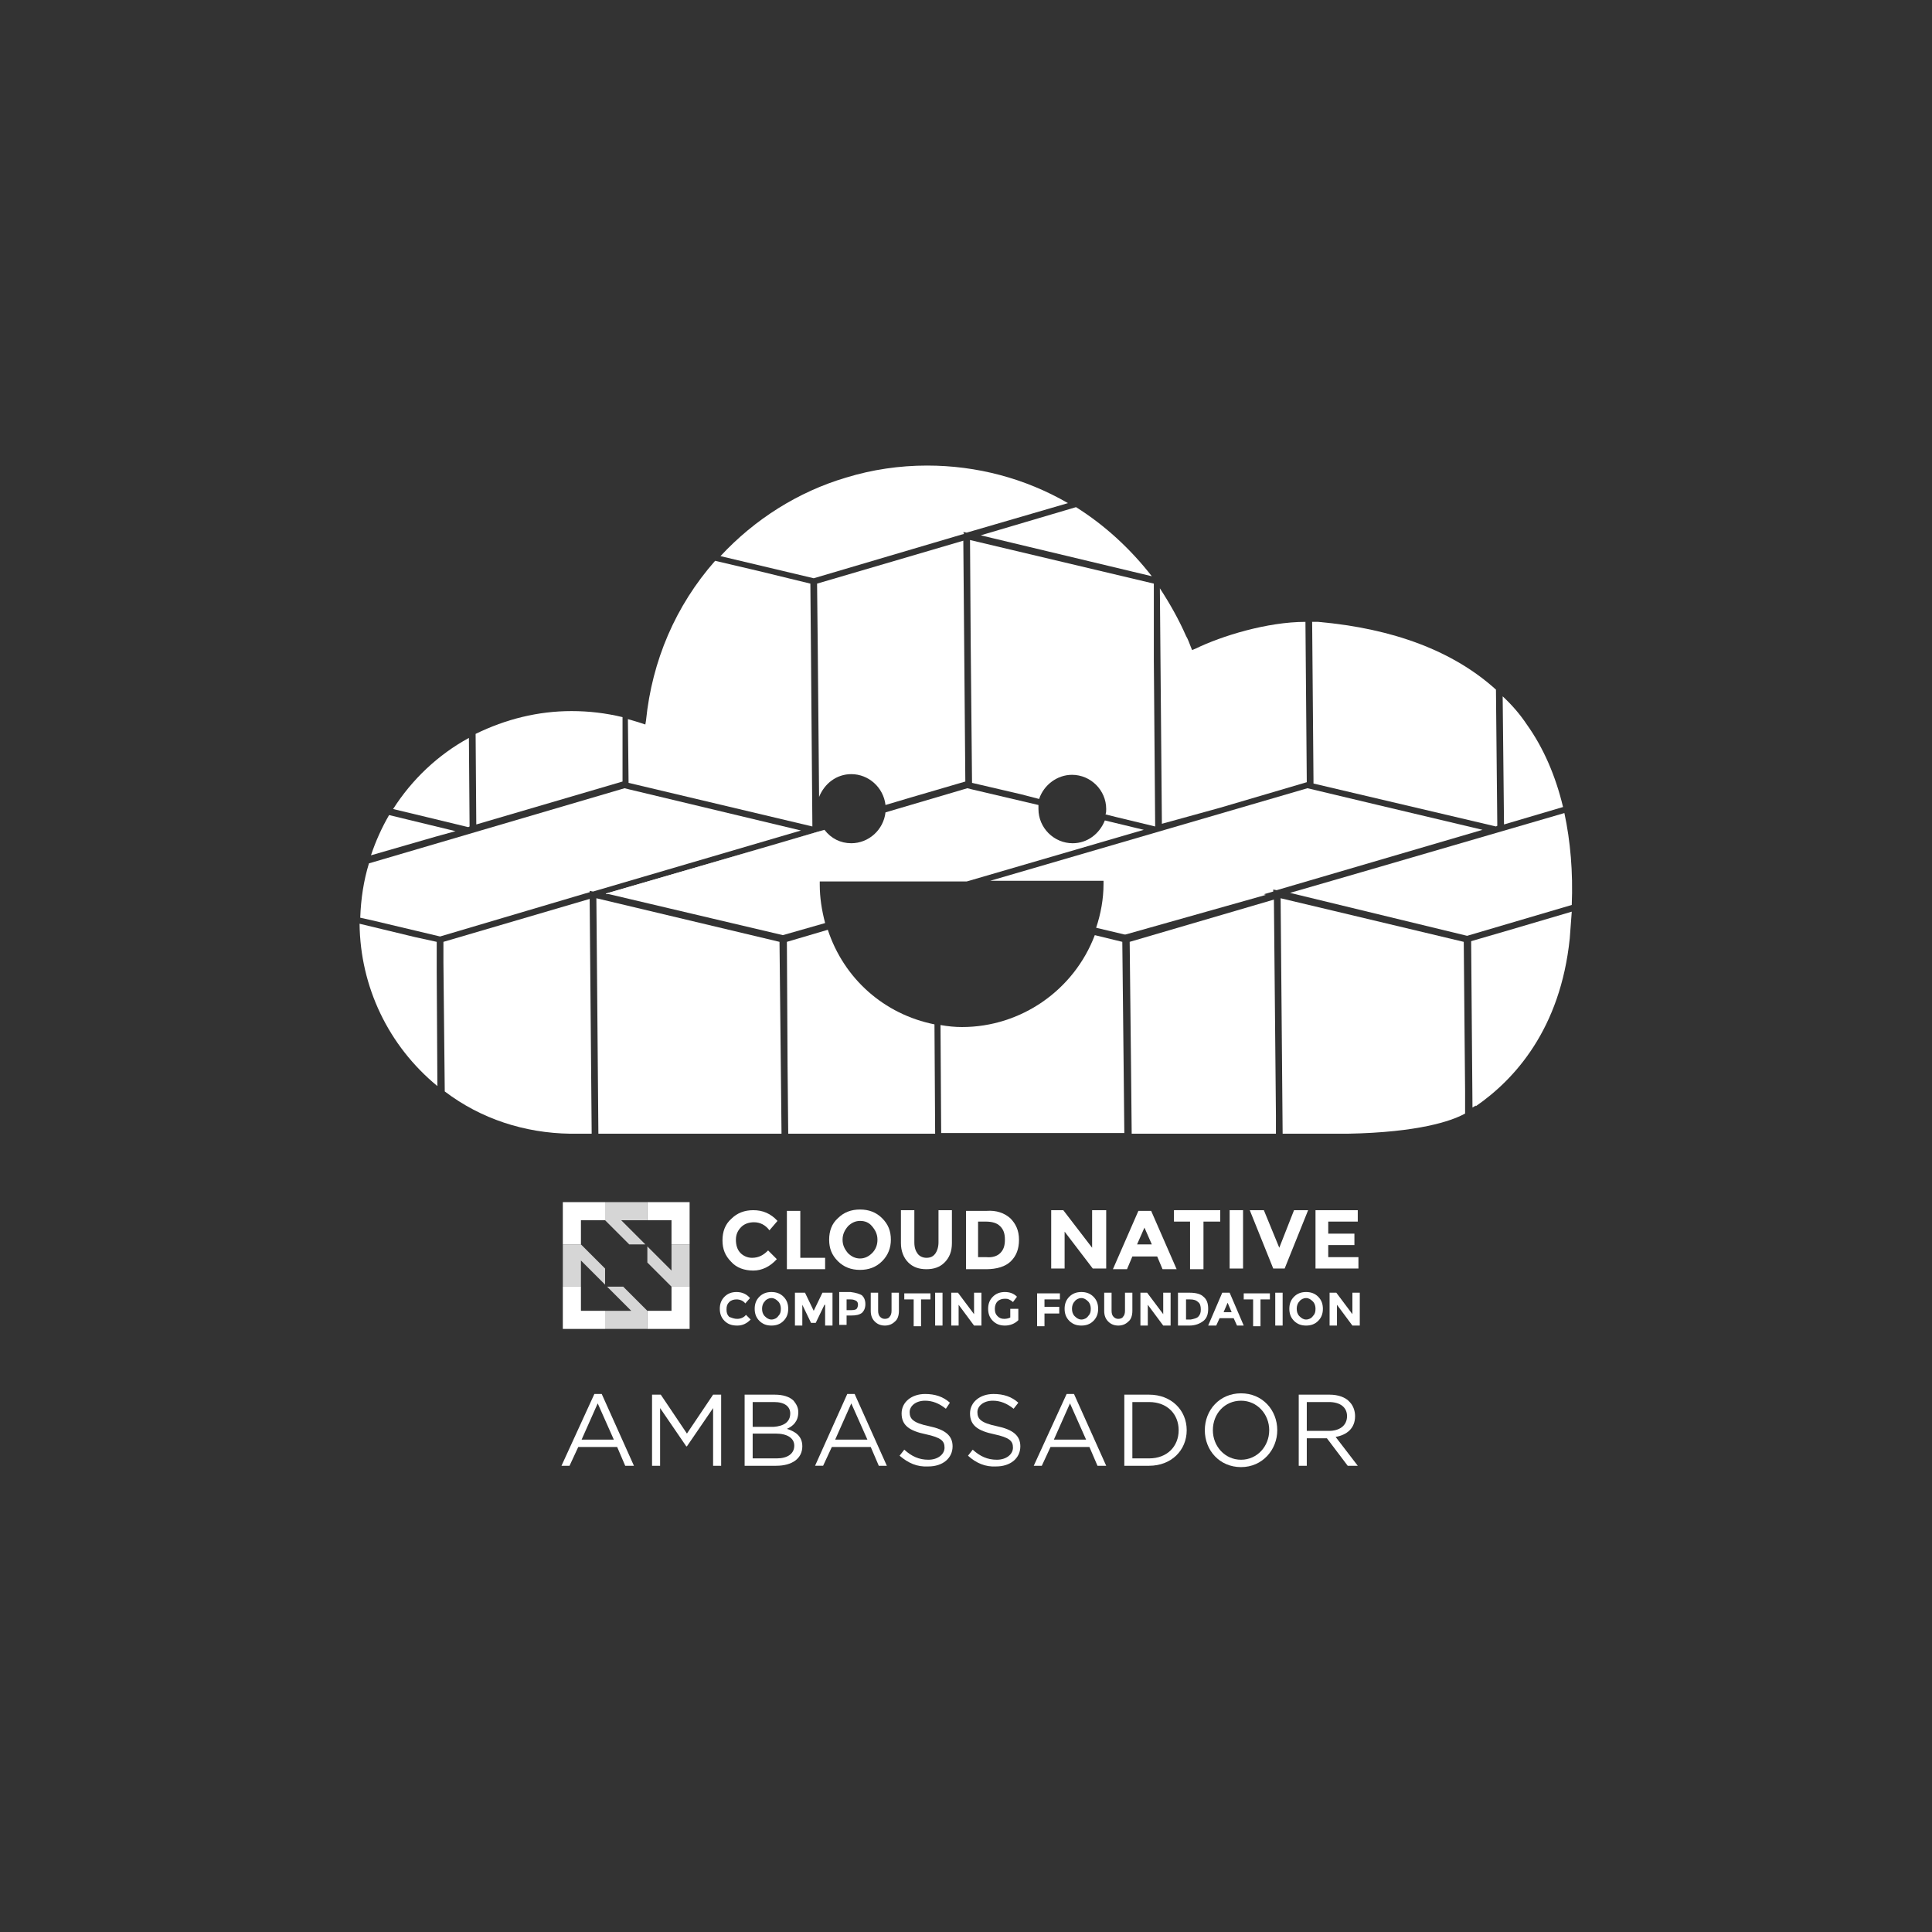 <?xml version="1.0" encoding="utf-8"?>
<!-- Generator: Adobe Illustrator 21.1.0, SVG Export Plug-In . SVG Version: 6.00 Build 0)  -->
<svg version="1.1" id="Layer_1" xmlns="http://www.w3.org/2000/svg" xmlns:xlink="http://www.w3.org/1999/xlink" x="0px" y="0px"
	 viewBox="0 0 288 288" style="enable-background:new 0 0 288 288;" xml:space="preserve">
<rect x="0" y="0" width="288" height="288" fill="#333333" stroke="none"/>
<style type="text/css">
	.st0{fill:#FFFFFF;}
	.st1{opacity:0.8;fill:#FFFFFF;}
	.st2{opacity:0.8;}
</style>
<g>
	<g>
		<g>
			<path class="st0" d="M88.6,207.8h1.1l4.8,10.7h-1.3l-1.2-2.8h-5.8l-1.3,2.8h-1.2L88.6,207.8z M91.5,214.6l-2.4-5.4l-2.4,5.4H91.5
				z"/>
		</g>
		<g>
			<path class="st0" d="M97.3,207.9h1.2l3.9,5.8l3.9-5.8h1.2v10.6h-1.2v-8.6l-3.9,5.7h-0.1l-3.9-5.7v8.6h-1.2V207.9z"/>
		</g>
		<g>
			<path class="st0" d="M111,207.9h4.5c1.2,0,2.2,0.3,2.8,0.9c0.4,0.5,0.7,1,0.7,1.7v0c0,1.4-0.8,2.1-1.7,2.5
				c1.3,0.4,2.3,1.1,2.3,2.6v0c0,1.8-1.5,2.9-3.9,2.9H111V207.9z M117.8,210.7c0-1-0.8-1.7-2.4-1.7h-3.2v3.7h3.1
				C116.8,212.6,117.8,212,117.8,210.7L117.8,210.7z M115.6,213.7h-3.4v3.7h3.6c1.6,0,2.6-0.7,2.6-1.9v0
				C118.4,214.4,117.4,213.7,115.6,213.7z"/>
		</g>
		<g>
			<path class="st0" d="M126.3,207.8h1.1l4.8,10.7H131l-1.2-2.8H124l-1.3,2.8h-1.2L126.3,207.8z M129.3,214.6l-2.4-5.4l-2.4,5.4
				H129.3z"/>
		</g>
		<g>
			<path class="st0" d="M134.1,217l0.7-0.9c1.1,1,2.2,1.5,3.6,1.5c1.4,0,2.4-0.8,2.4-1.8v0c0-1-0.5-1.5-2.8-2
				c-2.4-0.5-3.6-1.3-3.6-3.1v0c0-1.7,1.5-2.9,3.5-2.9c1.5,0,2.7,0.4,3.7,1.3L141,210c-1-0.8-2-1.2-3.1-1.2c-1.4,0-2.3,0.8-2.3,1.7
				v0c0,1,0.5,1.6,2.9,2.1c2.4,0.5,3.5,1.4,3.5,3v0c0,1.8-1.5,3-3.6,3C136.7,218.7,135.4,218.1,134.1,217z"/>
		</g>
		<g>
			<path class="st0" d="M144.3,217l0.7-0.9c1.1,1,2.2,1.5,3.6,1.5c1.4,0,2.4-0.8,2.4-1.8v0c0-1-0.5-1.5-2.8-2
				c-2.4-0.5-3.6-1.3-3.6-3.1v0c0-1.7,1.5-2.9,3.5-2.9c1.5,0,2.7,0.4,3.7,1.3l-0.7,0.9c-1-0.8-2-1.2-3.1-1.2c-1.4,0-2.3,0.8-2.3,1.7
				v0c0,1,0.5,1.6,2.9,2.1c2.4,0.5,3.5,1.4,3.5,3v0c0,1.8-1.5,3-3.6,3C146.9,218.7,145.5,218.1,144.3,217z"/>
		</g>
		<g>
			<path class="st0" d="M159,207.8h1.1l4.8,10.7h-1.3l-1.2-2.8h-5.8l-1.3,2.8h-1.2L159,207.8z M161.9,214.6l-2.4-5.4l-2.4,5.4H161.9
				z"/>
		</g>
		<g>
			<path class="st0" d="M167.6,207.9h3.7c3.3,0,5.6,2.3,5.6,5.3v0c0,3-2.3,5.3-5.6,5.3h-3.7V207.9z M168.8,209v8.4h2.5
				c2.7,0,4.4-1.8,4.4-4.2v0c0-2.4-1.7-4.2-4.4-4.2H168.8z"/>
		</g>
		<g>
			<path class="st0" d="M179.6,213.2L179.6,213.2c0-3,2.2-5.5,5.4-5.5s5.4,2.5,5.4,5.5v0c0,2.9-2.2,5.5-5.4,5.5
				S179.6,216.2,179.6,213.2z M189.2,213.2L189.2,213.2c0-2.4-1.8-4.4-4.2-4.4s-4.2,1.9-4.2,4.4v0c0,2.4,1.8,4.4,4.2,4.4
				S189.2,215.6,189.2,213.2z"/>
		</g>
		<g>
			<path class="st0" d="M193.6,207.9h4.6c1.3,0,2.4,0.4,3,1.1c0.5,0.5,0.8,1.3,0.8,2.1v0c0,1.8-1.2,2.8-2.9,3.1l3.3,4.3h-1.5
				l-3.1-4.1h-3v4.1h-1.2V207.9z M198.1,213.3c1.6,0,2.7-0.8,2.7-2.2v0c0-1.3-1-2.1-2.7-2.1h-3.3v4.3H198.1z"/>
		</g>
	</g>
	<g>
		<g id="XMLID_1295_">
			<g id="XMLID_2528_">
				<path class="st0" d="M112.1,187.5c1,0,1.7-0.4,2.4-1.1l1.3,1.3c-1,1.1-2.2,1.7-3.5,1.7c-1.3,0-2.5-0.4-3.3-1.3
					c-0.9-0.9-1.3-1.9-1.3-3.2c0-1.3,0.4-2.4,1.3-3.2c0.9-0.9,2-1.3,3.3-1.3c1.4,0,2.6,0.5,3.6,1.6l-1.2,1.4
					c-0.6-0.8-1.4-1.2-2.3-1.2c-0.7,0-1.4,0.2-1.9,0.7c-0.5,0.5-0.8,1.1-0.8,1.9c0,0.8,0.2,1.5,0.7,2
					C110.8,187.2,111.4,187.5,112.1,187.5z"/>
			</g>
			<g id="XMLID_2526_">
				<path class="st0" d="M117.3,189.2v-8.7h2v7h3.7v1.7H117.3z"/>
			</g>
			<g id="XMLID_2523_">
				<path class="st0" d="M131.5,188c-0.9,0.9-2,1.3-3.3,1.3c-1.3,0-2.4-0.4-3.3-1.3c-0.9-0.9-1.3-1.9-1.3-3.2c0-1.3,0.4-2.4,1.3-3.2
					c0.9-0.9,2-1.3,3.3-1.3c1.3,0,2.4,0.4,3.3,1.3c0.9,0.9,1.3,1.9,1.3,3.2C132.8,186,132.4,187.1,131.5,188z M130.8,184.8
					c0-0.8-0.3-1.4-0.8-2c-0.5-0.6-1.1-0.8-1.8-0.8c-0.7,0-1.3,0.3-1.8,0.8c-0.5,0.6-0.8,1.2-0.8,2c0,0.8,0.3,1.4,0.8,2
					c0.5,0.5,1.1,0.8,1.8,0.8c0.7,0,1.3-0.3,1.8-0.8C130.6,186.2,130.8,185.5,130.8,184.8z"/>
			</g>
			<g id="XMLID_2521_">
				<path class="st0" d="M136.8,186.9c0.3,0.4,0.8,0.6,1.3,0.6c0.6,0,1-0.2,1.3-0.6c0.3-0.4,0.5-1,0.5-1.7v-4.8h2v4.9
					c0,1.3-0.4,2.2-1.1,2.9c-0.7,0.7-1.6,1-2.7,1c-1.1,0-2-0.3-2.7-1c-0.7-0.7-1.1-1.7-1.1-2.9v-4.9h2v4.8
					C136.3,186,136.5,186.5,136.8,186.9z"/>
			</g>
			<g id="XMLID_2449_">
				<path class="st0" d="M150.6,181.6c0.8,0.8,1.3,1.8,1.3,3.2s-0.4,2.4-1.2,3.2c-0.8,0.8-2.1,1.2-3.7,1.2h-3v-8.7h3.1
					C148.5,180.4,149.7,180.8,150.6,181.6z M149.1,186.8c0.5-0.5,0.7-1.1,0.7-2c0-0.9-0.2-1.5-0.7-2c-0.5-0.5-1.2-0.7-2.2-0.7h-1.1
					v5.3h1.2C148,187.5,148.7,187.2,149.1,186.8z"/>
			</g>
			<g id="XMLID_2447_">
				<path class="st0" d="M162.9,180.4h2v8.7h-2l-4.2-5.5v5.5h-2v-8.7h1.8l4.3,5.6V180.4z"/>
			</g>
			<g id="XMLID_2444_">
				<path class="st0" d="M173.3,189.2l-0.8-1.9h-3.7l-0.8,1.9h-2.1l3.8-8.7h1.9l3.8,8.7H173.3z M170.6,183l-1.1,2.5h2.2L170.6,183z"
					/>
			</g>
			<g id="XMLID_2442_">
				<path class="st0" d="M179.4,182.1v7.1h-2v-7.1H175v-1.7h6.9v1.7H179.4z"/>
			</g>
			<g id="XMLID_2440_">
				<path class="st0" d="M183.3,180.4h2v8.7h-2V180.4z"/>
			</g>
			<g id="XMLID_2369_">
				<path class="st0" d="M190.7,186l2.2-5.6h2.1l-3.5,8.7h-1.7l-3.5-8.7h2.1L190.7,186z"/>
			</g>
			<g id="XMLID_2367_">
				<path class="st0" d="M202.4,180.4v1.7H198v1.8h3.9v1.7H198v1.8h4.5v1.7h-6.4v-8.7H202.4z"/>
			</g>
			<g id="XMLID_2365_">
				<path class="st0" d="M109.9,196.6c0.5,0,1-0.2,1.3-0.6l0.7,0.7c-0.6,0.6-1.2,0.9-2,0.9c-0.8,0-1.4-0.2-1.9-0.7
					c-0.5-0.5-0.7-1.1-0.7-1.8c0-0.7,0.2-1.3,0.7-1.8c0.5-0.5,1.1-0.7,1.8-0.7c0.8,0,1.5,0.3,2,0.9l-0.7,0.8
					c-0.3-0.4-0.8-0.6-1.3-0.6c-0.4,0-0.8,0.1-1.1,0.4c-0.3,0.3-0.4,0.6-0.4,1.1c0,0.5,0.1,0.8,0.4,1.1
					C109.2,196.5,109.5,196.6,109.9,196.6z"/>
			</g>
			<g id="XMLID_2362_">
				<path class="st0" d="M116.8,196.9c-0.5,0.5-1.1,0.7-1.8,0.7c-0.7,0-1.3-0.2-1.8-0.7c-0.5-0.5-0.7-1.1-0.7-1.8s0.2-1.3,0.7-1.8
					c0.5-0.5,1.1-0.7,1.8-0.7c0.7,0,1.3,0.2,1.8,0.7c0.5,0.5,0.7,1.1,0.7,1.8S117.3,196.4,116.8,196.9z M116.4,195.1
					c0-0.4-0.1-0.8-0.4-1.1c-0.3-0.3-0.6-0.5-1-0.5s-0.8,0.2-1,0.5c-0.3,0.3-0.4,0.7-0.4,1.1c0,0.4,0.1,0.8,0.4,1.1
					c0.3,0.3,0.6,0.5,1,0.5s0.8-0.2,1-0.5C116.3,195.9,116.4,195.6,116.4,195.1z"/>
			</g>
			<g id="XMLID_2360_">
				<path class="st0" d="M122.9,194.5l-1.3,2.7h-0.7l-1.3-2.7v3.1h-1.1v-4.9h1.5l1.3,2.7l1.3-2.7h1.5v4.9h-1.1V194.5z"/>
			</g>
			<g id="XMLID_1480_">
				<path class="st0" d="M128.5,193.1c0.3,0.3,0.5,0.7,0.5,1.3c0,0.6-0.2,1-0.5,1.3c-0.4,0.3-0.9,0.4-1.6,0.4h-0.7v1.4h-1.1v-4.9
					h1.7C127.6,192.7,128.2,192.9,128.5,193.1z M127.7,195.1c0.1-0.1,0.2-0.4,0.2-0.6c0-0.3-0.1-0.5-0.3-0.6
					c-0.2-0.1-0.4-0.2-0.8-0.2h-0.6v1.6h0.7C127.4,195.3,127.6,195.2,127.7,195.1z"/>
			</g>
			<g id="XMLID_1467_">
				<path class="st0" d="M131.2,196.3c0.2,0.2,0.4,0.3,0.7,0.3s0.6-0.1,0.7-0.3c0.2-0.2,0.3-0.5,0.3-0.9v-2.7h1.1v2.7
					c0,0.7-0.2,1.3-0.6,1.6c-0.4,0.4-0.9,0.6-1.5,0.6c-0.6,0-1.1-0.2-1.5-0.6c-0.4-0.4-0.6-0.9-0.6-1.6v-2.7h1.1v2.7
					C130.9,195.8,131,196.1,131.2,196.3z"/>
			</g>
			<g id="XMLID_1465_">
				<path class="st0" d="M137.3,193.7v4h-1.1v-4h-1.4v-0.9h3.9v0.9H137.3z"/>
			</g>
			<g id="XMLID_1463_">
				<path class="st0" d="M139.4,192.7h1.1v4.9h-1.1V192.7z"/>
			</g>
			<g id="XMLID_1461_">
				<path class="st0" d="M145.2,192.7h1.1v4.9h-1.1l-2.3-3.1v3.1h-1.1v-4.9h1l2.4,3.2V192.7z"/>
			</g>
			<g id="XMLID_1390_">
				<path class="st0" d="M150.7,195.1h1.1v1.7c-0.5,0.5-1.2,0.8-2,0.8c-0.7,0-1.3-0.2-1.8-0.7c-0.5-0.5-0.7-1.1-0.7-1.8
					c0-0.7,0.2-1.3,0.7-1.8c0.5-0.5,1.1-0.7,1.8-0.7c0.7,0,1.3,0.2,1.8,0.7l-0.6,0.8c-0.2-0.2-0.4-0.3-0.6-0.4
					c-0.2-0.1-0.4-0.1-0.6-0.1c-0.4,0-0.8,0.1-1.1,0.4c-0.3,0.3-0.4,0.7-0.4,1.1c0,0.5,0.1,0.8,0.4,1.1c0.3,0.3,0.6,0.4,1,0.4
					c0.4,0,0.7-0.1,0.9-0.2V195.1z"/>
			</g>
			<g id="XMLID_1388_">
				<path class="st0" d="M158,192.7v1h-2.3v1.1h2.2v1h-2.2v1.9h-1.1v-4.9H158z"/>
			</g>
			<g id="XMLID_1385_">
				<path class="st0" d="M163,196.9c-0.5,0.5-1.1,0.7-1.8,0.7c-0.7,0-1.3-0.2-1.8-0.7c-0.5-0.5-0.7-1.1-0.7-1.8s0.2-1.3,0.7-1.8
					c0.5-0.5,1.1-0.7,1.8-0.7c0.7,0,1.3,0.2,1.8,0.7c0.5,0.5,0.7,1.1,0.7,1.8S163.5,196.4,163,196.9z M162.6,195.1
					c0-0.4-0.1-0.8-0.4-1.1c-0.3-0.3-0.6-0.5-1-0.5c-0.4,0-0.8,0.2-1,0.5c-0.3,0.3-0.4,0.7-0.4,1.1c0,0.4,0.1,0.8,0.4,1.1
					c0.3,0.3,0.6,0.5,1,0.5c0.4,0,0.8-0.2,1-0.5C162.5,195.9,162.6,195.6,162.6,195.1z"/>
			</g>
			<g id="XMLID_1383_">
				<path class="st0" d="M166,196.3c0.2,0.2,0.4,0.3,0.7,0.3c0.3,0,0.6-0.1,0.7-0.3c0.2-0.2,0.3-0.5,0.3-0.9v-2.7h1.1v2.7
					c0,0.7-0.2,1.3-0.6,1.6c-0.4,0.4-0.9,0.6-1.5,0.6c-0.6,0-1.1-0.2-1.5-0.6c-0.4-0.4-0.6-0.9-0.6-1.6v-2.7h1.1v2.7
					C165.7,195.8,165.8,196.1,166,196.3z"/>
			</g>
			<g id="XMLID_1381_">
				<path class="st0" d="M173.4,192.7h1.1v4.9h-1.1l-2.3-3.1v3.1H170v-4.9h1l2.4,3.2V192.7z"/>
			</g>
			<g id="XMLID_1378_">
				<path class="st0" d="M179.4,193.3c0.5,0.4,0.7,1,0.7,1.8c0,0.8-0.2,1.4-0.7,1.8c-0.5,0.4-1.2,0.7-2.1,0.7h-1.7v-4.9h1.7
					C178.3,192.7,179,192.9,179.4,193.3z M178.6,196.3c0.3-0.3,0.4-0.6,0.4-1.1c0-0.5-0.1-0.9-0.4-1.1c-0.3-0.3-0.7-0.4-1.2-0.4
					h-0.6v3h0.7C178,196.6,178.4,196.5,178.6,196.3z"/>
			</g>
			<g id="XMLID_1375_">
				<path class="st0" d="M184.4,197.6l-0.5-1.1h-2.1l-0.5,1.1h-1.2l2.1-4.9h1.1l2.1,4.9H184.4z M183,194.2l-0.6,1.4h1.2L183,194.2z"
					/>
			</g>
			<g id="XMLID_1373_">
				<path class="st0" d="M187.9,193.7v4h-1.1v-4h-1.4v-0.9h3.9v0.9H187.9z"/>
			</g>
			<g id="XMLID_1301_">
				<path class="st0" d="M190.1,192.7h1.1v4.9h-1.1V192.7z"/>
			</g>
			<g id="XMLID_1298_">
				<path class="st0" d="M196.5,196.9c-0.5,0.5-1.1,0.7-1.8,0.7c-0.7,0-1.3-0.2-1.8-0.7c-0.5-0.5-0.7-1.1-0.7-1.8s0.2-1.3,0.7-1.8
					c0.5-0.5,1.1-0.7,1.8-0.7c0.7,0,1.3,0.2,1.8,0.7c0.5,0.5,0.7,1.1,0.7,1.8S197,196.4,196.5,196.9z M196.1,195.1
					c0-0.4-0.1-0.8-0.4-1.1c-0.3-0.3-0.6-0.5-1-0.5s-0.8,0.2-1,0.5c-0.3,0.3-0.4,0.7-0.4,1.1c0,0.4,0.1,0.8,0.4,1.1
					c0.3,0.3,0.6,0.5,1,0.5s0.8-0.2,1-0.5C196,195.9,196.1,195.6,196.1,195.1z"/>
			</g>
			<g id="XMLID_1296_">
				<path class="st0" d="M201.6,192.7h1.1v4.9h-1.1l-2.3-3.1v3.1h-1.1v-4.9h1l2.4,3.2V192.7z"/>
			</g>
		</g>
		<g id="XMLID_1290_">
			<g id="XMLID_1294_">
				<polygon class="st0" points="86.6,191.8 83.9,191.8 83.9,198.1 90.2,198.1 90.2,195.4 86.6,195.4 				"/>
			</g>
			<g id="XMLID_1293_">
				<polygon class="st0" points="100.1,191.8 100.1,195.4 96.5,195.4 96.5,195.4 96.5,198.1 102.8,198.1 102.8,191.8 100.1,191.8 
									"/>
			</g>
			<g id="XMLID_1292_">
				<polygon class="st0" points="83.9,185.5 86.6,185.5 86.6,185.5 86.6,181.9 86.6,181.9 90.2,181.9 90.2,181.9 90.2,179.2 
					83.9,179.2 				"/>
			</g>
			<g id="XMLID_1291_">
				<polygon class="st0" points="96.5,179.2 96.5,181.9 100.1,181.9 100.1,185.5 102.8,185.5 102.8,179.2 				"/>
			</g>
		</g>
		<g id="XMLID_1285_">
			<g id="XMLID_1289_">
				<polygon class="st1" points="96.2,185.5 92.6,181.9 96.5,181.9 96.5,179.2 90.2,179.2 90.2,181.9 93.8,185.5 				"/>
			</g>
			<g id="XMLID_1288_" class="st2">
				<polygon class="st0" points="92.9,191.8 90.5,191.8 93.5,194.8 94.1,195.4 92.9,195.4 90.2,195.4 90.2,198.1 96.5,198.1 
					96.5,195.4 94.7,193.6 				"/>
			</g>
			<g id="XMLID_1287_">
				<polygon class="st1" points="100.1,185.5 100.1,188.2 100.1,189.4 99.5,188.8 96.5,185.8 96.5,188.2 98.3,190 100.1,191.8 
					102.8,191.8 102.8,185.5 				"/>
			</g>
			<g id="XMLID_1286_">
				<polygon class="st1" points="90.2,189.1 86.6,185.5 83.9,185.5 83.9,191.8 86.6,191.8 86.6,187.9 90.2,191.5 				"/>
			</g>
		</g>
	</g>
	<path class="st0" d="M58,121.5c-1.1,1.9-2,3.9-2.7,6l9.7-2.8l2.9-0.8L58,121.5z"/>
	<path class="st0" d="M70,123.2l-0.1-13.2c-4.6,2.5-8.5,6.2-11.3,10.6l5,1.2l6.2,1.5L70,123.2z"/>
	<polygon class="st0" points="58.6,120.6 63.6,121.8 58.6,120.6 	"/>
	<path class="st0" d="M92.8,116.5l0-4.6l0-5c-2.5-0.6-5-0.9-7.6-0.9c-5,0-9.8,1.2-14.3,3.4l0.1,13.5L92.8,116.5z"/>
	<polygon class="st0" points="70.9,109.4 70.9,109.4 71,122.9 71,122.9 	"/>
	<path class="st0" d="M120.9,98.3L120.8,87l-7.8-1.9l-6.4-1.5c-5.9,6.7-9.4,14.9-10.3,23.8l-0.1,0.6l-0.6-0.2
		c-0.6-0.2-1.3-0.4-2-0.6l0.1,9.5l27.4,6.5L120.9,98.3z"/>
	<path class="st0" d="M126.9,115.4c2.6,0,4.8,2,5.1,4.6l3.7-1.1l8.2-2.4l-0.3-35.9L121.8,87l0.1,9.4l0.2,22.4
		C122.9,116.8,124.7,115.4,126.9,115.4z"/>
	<polygon class="st0" points="122.1,118.7 122.1,118.7 121.9,96.3 	"/>
	<path class="st0" d="M143.6,79.3l0.5,0.1l15.1-4.4c-6.4-3.7-13.6-5.6-21-5.6c-4.1,0-8.2,0.6-12.1,1.8c-7.1,2.1-13.6,6.2-18.7,11.7
		l13.9,3.3l22-6.5l0.4-0.1L143.6,79.3z"/>
	<path class="st0" d="M144.6,80.5l0.1,15.2l0.2,21l7.3,1.7l2.7,0.7c0.7-2.1,2.7-3.6,4.9-3.6c2.8,0,5.1,2.3,5.1,5.1
		c0,0.3,0,0.5-0.1,0.8l1.6,0.4l5.8,1.4l-0.2-24.8L172,87L144.6,80.5z"/>
	<polygon class="st0" points="144.6,80.5 144.6,80.5 144.8,95.7 	"/>
	<path class="st0" d="M181.9,120.4l12.9-3.8l-0.2-23.9c-5.7,0-12.5,2.1-16.4,4l-0.5,0.2l-0.2-0.5c-0.2-0.5-0.4-1.1-0.7-1.6
		c-1.1-2.5-2.4-4.8-3.9-7.1l0.3,35.1L181.9,120.4z"/>
	<polygon class="st0" points="173.3,122.9 173.3,122.9 173,87.8 173,87.8 	"/>
	<path class="st0" d="M160.4,75.6l-14.2,4.2l25.5,6.1C168.5,81.8,164.7,78.3,160.4,75.6z"/>
	<polygon class="st0" points="160.4,75.6 146.1,79.8 146.1,79.8 160.4,75.6 	"/>
	<path class="st0" d="M61.9,139.7l-8.3-2c0.1,9.4,4.3,18.2,11.6,24.2l-0.1-17.1l0-4.4L61.9,139.7z"/>
	<path class="st0" d="M85,169h3.2l-0.3-35l-21.8,6.4l0,3.1l0.2,19.2C71.7,166.8,78.2,168.9,85,169z"/>
	<polygon class="st0" points="66.3,162.7 66.1,143.5 66.3,162.7 	"/>
	<path class="st0" d="M87.2,133.2l0.7-0.2l0-0.2l0.5,0.1l31-9.1l-25.5-6.1v0l-0.8-0.2l-38.1,11.2c-0.8,2.6-1.2,5.3-1.3,8.1l1.8,0.4
		l10.1,2.4L87.2,133.2z"/>
	<polygon class="st0" points="93.8,117.7 93,117.5 93.8,117.7 	"/>
	<polygon class="st0" points="53.7,136.7 55.5,137.1 53.7,136.7 	"/>
	<polygon class="st0" points="88.9,133.9 89.2,169 116.5,169 116.4,159.2 116.2,140.4 	"/>
	<polygon class="st0" points="88.9,133.9 89.2,169 89.2,169 88.9,133.9 	"/>
	<path class="st0" d="M117.4,158.8l0.1,10.2h21.9l-0.1-16.3c-7.5-1.5-13.5-6.8-15.9-14.1l-6.1,1.8L117.4,158.8z"/>
	<polygon class="st0" points="117.5,169 117.5,169 117.4,158.8 	"/>
	<path class="st0" d="M144.2,117.5l-12.2,3.6c-0.3,2.6-2.5,4.6-5.1,4.6c-1.6,0-3-0.7-4-2l0,0l-32.5,9.5l26.3,6.2l6.3-1.8
		c-0.5-1.9-0.8-3.8-0.8-5.7v-0.5h21.9l26.4-7.7l-5.8-1.4c-0.8,2-2.6,3.4-4.8,3.4c-2.8,0-5.1-2.3-5.1-5.1c0-0.2,0-0.4,0-0.6l-9.8-2.3
		v0L144.2,117.5z"/>
	<polygon class="st0" points="145,117.7 145,117.7 144.2,117.5 	"/>
	<polygon class="st0" points="122.9,123.7 121.7,124.1 121.3,124.2 121.3,124.2 90.3,133.2 90.4,133.3 122.9,123.7 	"/>
	<polygon class="st0" points="121.3,124.2 121.7,124.1 121.3,124.2 	"/>
	<path class="st0" d="M163.2,139.4c-3.1,8.2-11,13.7-19.8,13.7c-1,0-2.1-0.1-3.2-0.3l0.1,16.1h27.3l-0.1-9.8l-0.2-18.7L163.2,139.4z
		"/>
	<polygon class="st0" points="140.2,152.9 140.4,169 140.4,169 140.2,152.9 	"/>
	<path class="st0" d="M168.4,140.4l0.2,18.4l0.1,10.2h21.5c0,0,0,0,0,0l0-2.8l-0.3-32.1L168.4,140.4z"/>
	<polygon class="st0" points="168.7,169 168.7,169 168.6,158.8 	"/>
	<path class="st0" d="M188.7,133.4l-0.3-0.1l1.4-0.4l0-0.3l0.5,0.1l30.7-9l-15.6-3.7l-10.5-2.5l-47.3,13.8h16.9v0.5
		c0,2.2-0.4,4.4-1.1,6.5l4.2,1l0.2,0L188.7,133.4z"/>
	<polygon class="st0" points="163.5,138.5 167.7,139.5 163.5,138.5 	"/>
	<path class="st0" d="M195.8,116.8l27.2,6.4l0.2-0.1l-0.1-10l-0.1-10.3c-6.3-5.7-15.2-9.1-26.5-10.1c-0.3,0-0.6,0-0.9,0l0.2,23.6
		l0,0L195.8,116.8z"/>
	<polygon class="st0" points="195.8,116.3 195.8,116.3 195.8,116.8 	"/>
	<path class="st0" d="M233,120.3c-1.1-4.6-2.9-8.8-5.4-12.3c-1-1.5-2.2-2.9-3.6-4.2l0.2,19.1L233,120.3z"/>
	<polygon class="st0" points="224,103.8 224,103.8 224.2,122.9 224.2,122.9 	"/>
	<path class="st0" d="M198.9,135.8l-8-1.9l0.2,23.3l0.1,11.8c0.4,0,0.8,0,1.3,0c0.8,0,1.7,0,2.7,0l0.8,0c1.8,0,3.4,0,4.9,0
		c10.6-0.2,15.4-1.9,17.3-2.9c0.1,0,0.1-0.1,0.2-0.1l0-3.4l-0.1-10.8l-0.1-11.4L198.9,135.8z"/>
	<polygon class="st0" points="191.2,169 191.2,169 191.1,157.2 	"/>
	<path class="st0" d="M220,164.8l0,0.1c5.8-4,12.6-11.5,14-25c0.1-1.3,0.2-2.6,0.3-4l-9.5,2.8l-5.5,1.6l0.2,24.8L220,164.8z"/>
	<path class="st0" d="M218.7,139.5l15.6-4.6c0.2-4.9-0.2-9.5-1.1-13.7l-30.2,8.8l-10.7,3.1L218.7,139.5z"/>
	<polygon class="st0" points="192.3,133.2 203,130.1 192.3,133.2 	"/>
</g>
</svg>
